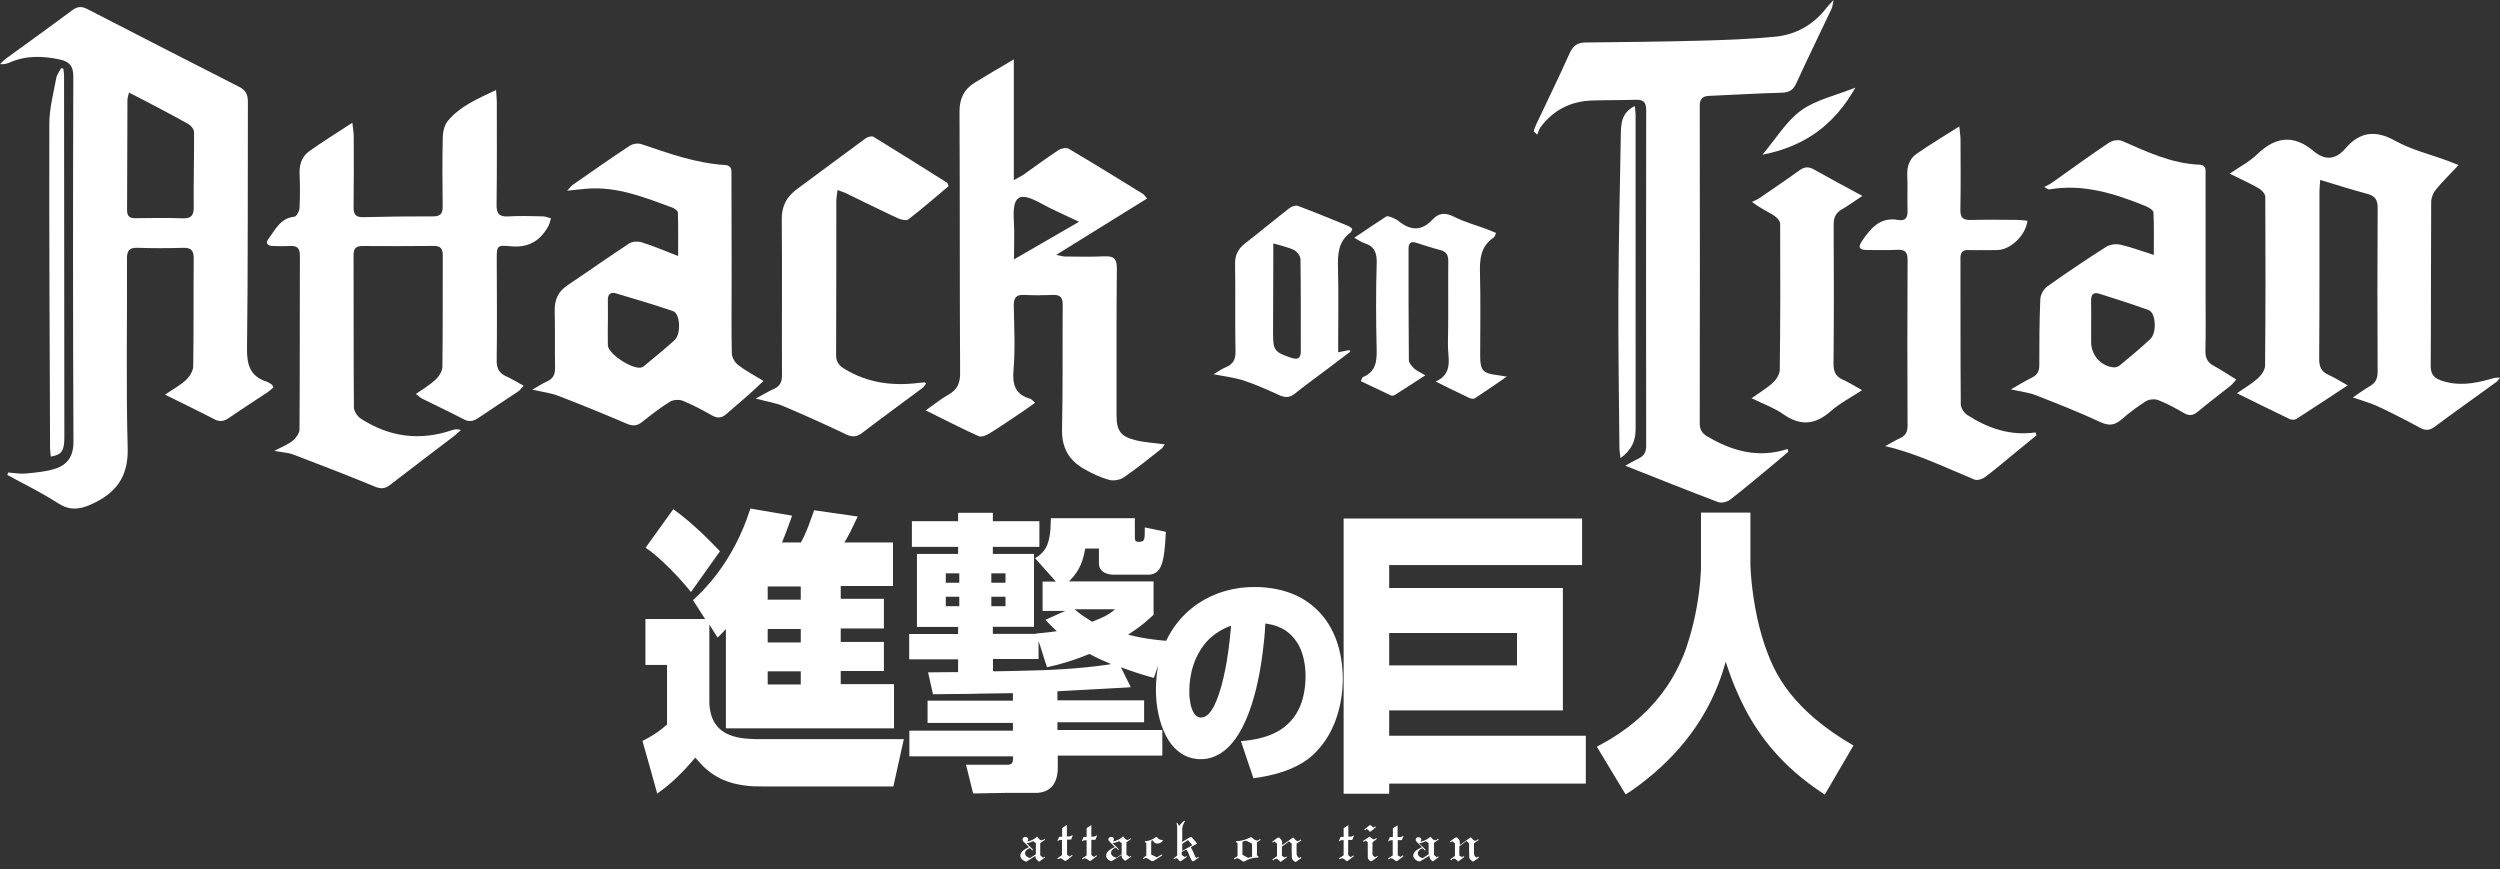 <svg width="302" height="105" viewBox="0 0 302 105" fill="none" xmlns="http://www.w3.org/2000/svg">
<rect x="0" y="0" width="302" height="105" fill="#333333" stroke="none"/>
<path d="M0.985 57.076C1.684 57.124 2.392 57.267 3.082 57.203C4.294 57.086 5.541 56.988 6.686 56.616C8.163 56.136 8.881 55.101 8.873 53.369C8.807 38.661 8.809 23.952 8.857 9.246C8.861 7.972 8.375 7.44 7.261 7.197C5.202 6.749 3.172 6.672 1.19 7.543C0.842 7.693 0.475 7.798 0 7.741C0.241 7.517 0.463 7.266 0.728 7.073C3.392 5.129 6.078 3.216 8.718 1.243C9.36 0.764 9.87 0.742 10.557 1.098C16.664 4.246 22.78 7.381 28.903 10.496C29.68 10.892 29.95 11.434 29.945 12.3C29.91 22.237 29.969 32.175 29.84 42.108C29.814 44.126 30.246 45.464 32.216 46.106C32.438 46.177 32.636 46.33 32.834 46.459C32.894 46.497 32.915 46.59 33.034 46.79C32.8 46.986 32.564 47.222 32.292 47.403C30.74 48.439 29.163 49.441 27.627 50.502C27.035 50.91 26.537 50.981 25.881 50.64C24.027 49.674 22.143 48.77 19.936 47.675C20.977 46.962 21.814 46.518 22.479 45.891C22.909 45.486 23.331 44.815 23.34 44.257C23.412 39.925 23.357 35.591 23.402 31.259C23.412 30.276 23.114 29.906 22.114 29.937C20.29 29.995 18.46 29.995 16.635 29.935C15.648 29.901 15.335 30.238 15.34 31.237C15.376 38.868 15.213 46.507 15.424 54.133C15.521 57.658 13.957 59.61 10.987 60.941C9.579 61.573 8.387 61.685 6.994 60.781C5.043 59.514 2.932 58.498 0.887 57.374C0.918 57.272 0.952 57.174 0.985 57.076ZM15.581 11.185C15.486 11.608 15.395 11.827 15.395 12.047C15.378 16.493 15.378 20.937 15.352 25.384C15.347 26.111 15.645 26.366 16.347 26.359C18.25 26.335 20.156 26.302 22.057 26.373C23.121 26.412 23.414 26.018 23.402 24.992C23.371 21.98 23.462 18.964 23.441 15.952C23.438 15.627 23.087 15.179 22.775 15.002C21.191 14.098 19.569 13.261 17.957 12.407C17.205 12.006 16.442 11.627 15.581 11.185Z" fill="white"/>
<path d="M50.236 47.592C51.105 46.976 51.932 46.502 52.607 45.869C53.018 45.485 53.433 44.858 53.44 44.333C53.504 39.844 53.464 35.352 53.487 30.86C53.492 30.061 53.239 29.699 52.397 29.708C49.537 29.737 46.68 29.739 43.82 29.718C43.009 29.711 42.708 29.999 42.711 30.837C42.734 36.955 42.699 43.076 42.751 49.195C42.756 49.665 43.173 50.304 43.588 50.571C47.03 52.806 50.725 53.288 54.63 51.957C54.919 51.859 55.224 51.807 55.677 51.938C55.417 52.174 55.172 52.429 54.895 52.642C52.307 54.619 49.7 56.573 47.128 58.572C46.518 59.047 46.024 59.087 45.296 58.786C42.031 57.444 38.737 56.167 35.438 54.91C34.837 54.681 34.159 54.655 33.138 54.464C34.093 53.956 34.801 53.694 35.354 53.243C35.75 52.921 36.177 52.341 36.18 51.876C36.23 44.882 36.201 37.885 36.227 30.891C36.232 29.997 35.917 29.668 35.051 29.715C34.338 29.756 33.623 29.737 32.907 29.713C32.325 29.694 32.039 29.362 32.418 28.866C33.262 27.759 33.854 26.349 35.559 26.18C35.807 26.156 36.16 25.519 36.18 25.15C36.251 23.761 36.251 22.366 36.191 20.977C36.144 19.849 36.49 18.883 37.372 18.253C38.968 17.113 40.642 16.087 42.565 14.828C42.651 15.653 42.73 16.056 42.73 16.462C42.737 19.324 42.754 22.184 42.713 25.047C42.701 25.918 42.992 26.256 43.882 26.233C46.699 26.163 49.518 26.128 52.335 26.137C53.249 26.14 53.487 25.758 53.475 24.916C53.442 22.134 53.421 19.351 53.487 16.569C53.504 15.899 53.693 15.088 54.105 14.594C55.589 12.819 57.683 11.934 59.921 10.875C59.961 11.486 60.014 11.894 60.014 12.304C60.016 16.438 60.04 20.572 59.985 24.703C59.971 25.787 60.281 26.209 61.4 26.142C62.785 26.058 64.178 26.106 65.569 26.135C65.901 26.142 66.23 26.292 66.561 26.378C66.454 26.693 66.392 27.034 66.235 27.32C65.242 29.138 63.785 29.966 61.641 29.746C60.019 29.579 60.004 29.715 60.007 31.368C60.014 35.421 60.059 39.477 59.999 43.527C59.985 44.519 60.302 45.082 61.173 45.471C61.85 45.772 62.48 46.177 63.251 46.602C62.976 46.898 62.833 47.127 62.628 47.265C61.011 48.35 59.372 49.398 57.767 50.497C57.185 50.895 56.686 50.998 56.021 50.65C54.368 49.784 52.674 48.994 51.004 48.162C50.78 48.05 50.589 47.856 50.236 47.592Z" fill="white"/>
<path d="M122.469 7.176C122.469 12.238 122.469 16.853 122.469 21.76C123.042 21.438 123.376 21.283 123.674 21.076C125.071 20.095 126.438 19.067 127.865 18.132C128.187 17.919 128.819 17.8 129.11 17.974C132.118 19.749 135.087 21.588 138.062 23.418C138.186 23.494 138.267 23.637 138.57 23.976C134.937 26.23 131.393 28.427 127.586 30.791C128.113 30.892 128.38 30.985 128.649 30.987C130.238 30.996 131.829 31.042 133.413 30.963C134.532 30.908 134.928 31.247 134.916 32.43C134.854 38.351 134.88 44.271 134.878 50.192C134.878 51.993 135.355 52.718 137.122 53.164C138.255 53.45 139.448 53.505 140.698 53.677C140.576 53.849 140.488 54.063 140.328 54.188C138.828 55.361 137.351 56.575 135.782 57.651C135.309 57.976 134.508 58.119 133.964 57.966C132.91 57.67 131.886 57.179 130.927 56.633C129.091 55.583 128.239 54.03 128.292 51.814C128.411 46.812 128.335 41.802 128.375 36.798C128.382 35.901 128.044 35.596 127.185 35.629C126.035 35.672 124.881 35.691 123.731 35.624C122.703 35.565 122.445 36.02 122.464 36.967C122.514 39.548 122.65 42.146 122.431 44.71C122.278 46.511 122.662 47.656 124.451 48.172C124.618 48.219 124.745 48.408 125.033 48.649C124.523 49.016 124.103 49.333 123.664 49.629C122.281 50.559 120.904 51.504 119.49 52.384C119.127 52.608 118.533 52.83 118.211 52.685C116.158 51.757 114.151 50.724 111.821 49.574C112.871 48.842 113.679 48.181 114.576 47.675C115.633 47.081 115.988 46.306 115.981 45.075C115.924 34.546 115.96 24.017 115.909 13.49C115.902 11.925 116.446 10.79 117.729 9.995C119.187 9.089 120.678 8.237 122.469 7.176ZM130.348 26.789C128.59 25.947 127.132 25.331 125.754 24.57C123.147 23.132 122.278 23.561 122.474 26.688C122.565 28.129 122.488 29.579 122.488 31.335C125.2 29.766 127.609 28.372 130.348 26.789Z" fill="white"/>
<path d="M216.028 54.574C215.463 55.053 214.905 55.537 214.335 56.007C212.558 57.474 210.802 58.968 208.98 60.375C208.624 60.649 207.933 60.8 207.532 60.647C203.799 59.235 200.095 57.746 196.335 56.26C196.741 56.038 197.287 55.702 197.867 55.432C198.551 55.113 198.861 54.667 198.859 53.863C198.838 40.349 198.838 26.834 198.861 13.32C198.864 12.397 198.561 12.02 197.631 12.051C195.885 12.108 194.138 12.085 192.392 12.137C189.773 12.216 187.634 13.268 186.074 15.403C185.892 15.648 185.826 15.978 185.706 16.269C185.558 16.142 185.411 16.013 185.263 15.887C185.36 15.608 185.437 15.317 185.563 15.052C186.918 12.175 188.318 9.32 189.618 6.422C190.019 5.529 190.549 5.143 191.503 5.133C196.109 5.083 200.715 5.04 205.321 4.916C208.374 4.835 211.434 4.73 214.471 4.43C216.966 4.182 219.07 2.989 220.635 0.959C220.816 0.716 221.038 0.501 221.491 0C221.372 0.568 221.367 0.816 221.271 1.021C219.845 4.039 218.376 7.035 216.987 10.071C216.594 10.935 216.064 11.181 215.153 11.202C212.257 11.274 209.364 11.464 206.471 11.581C205.617 11.615 205.328 11.97 205.33 12.836C205.352 25.593 205.349 38.35 205.328 51.108C205.326 51.883 205.59 52.336 206.253 52.727C209.273 54.509 212.431 55.385 215.945 54.235C215.971 54.347 216 54.462 216.028 54.574Z" fill="white"/>
<path d="M296.998 19.94C295.953 21.052 295.047 21.934 294.25 22.907C293.93 23.296 293.69 23.881 293.687 24.377C293.647 30.973 293.675 37.568 293.63 44.164C293.623 45.125 293.947 45.619 294.815 45.934C296.829 46.669 298.801 46.366 300.776 45.805C301.146 45.7 301.509 45.574 302 45.629C301.847 45.807 301.723 46.027 301.54 46.16C299.066 47.957 296.566 49.719 294.114 51.547C293.468 52.029 292.979 52.026 292.292 51.652C290.622 50.738 288.919 49.877 287.194 49.068C286.343 48.668 285.415 48.431 284.22 48.014C284.981 47.504 285.603 47.029 286.281 46.647C286.992 46.246 287.221 45.707 287.218 44.896C287.187 38.3 287.18 31.705 287.221 25.109C287.225 24.141 286.915 23.671 285.985 23.423C284.122 22.924 282.283 22.335 280.279 21.736C280.239 22.335 280.193 22.716 280.191 23.101C280.184 29.856 280.208 36.609 280.158 43.365C280.151 44.355 280.456 44.918 281.329 45.306C282.03 45.619 282.681 46.041 283.602 46.552C281.367 48.021 279.397 49.328 277.405 50.602C277.209 50.726 276.83 50.736 276.615 50.633C274.583 49.665 272.568 48.66 270.22 47.506C271.227 46.805 272.071 46.323 272.773 45.683C273.185 45.306 273.615 44.681 273.62 44.166C273.684 37.373 273.684 30.579 273.648 23.785C273.646 23.437 273.233 22.967 272.887 22.767C271.835 22.161 270.724 21.662 269.347 20.978C270.628 20.093 271.776 19.508 272.658 18.649C274.862 16.505 277.062 16.223 279.471 18.244C280.84 19.391 282.114 19.341 283.328 17.931C285.048 15.935 286.922 15.658 289.332 17.003C291.283 18.094 293.542 18.633 295.665 19.418C296.02 19.549 296.375 19.694 296.998 19.94Z" fill="white"/>
<path d="M68.513 23.036C68.894 22.631 69.021 22.442 69.195 22.323C71.478 20.737 73.751 19.139 76.07 17.607C76.432 17.369 77.062 17.271 77.467 17.407C80.778 18.526 84.06 19.723 87.595 19.933C88.418 19.983 88.361 20.57 88.361 21.137C88.366 25.269 88.38 29.401 88.382 33.535C88.385 36.593 88.337 39.653 88.404 42.709C88.413 43.193 88.795 43.809 89.194 44.116C90.062 44.787 91.052 45.295 92.235 46.02C91.517 46.685 90.94 47.244 90.338 47.773C89.475 48.534 88.585 49.269 87.724 50.03C87.173 50.516 86.651 50.545 85.997 50.178C84.857 49.534 83.698 48.906 82.488 48.417C82.04 48.236 81.32 48.284 80.912 48.536C79.736 49.267 78.634 50.128 77.544 50.989C76.935 51.471 76.413 51.485 75.697 51.177C72.961 50.006 70.206 48.878 67.43 47.811C66.531 47.465 65.543 47.356 64.303 47.069C65.006 46.671 65.5 46.332 66.039 46.099C66.805 45.767 67.07 45.237 67.053 44.414C67.008 42.151 67.067 39.885 67.008 37.621C66.972 36.273 67.385 35.245 68.529 34.479C71.037 32.8 73.496 31.049 76.022 29.401C76.403 29.15 77.09 29.136 77.548 29.281C78.937 29.723 80.282 30.295 81.918 30.922C81.918 29.031 81.942 27.354 81.887 25.679C81.88 25.47 81.499 25.183 81.234 25.085C77.882 23.855 74.552 22.492 70.862 22.798C70.18 22.855 69.503 22.936 68.513 23.036ZM73.434 38.978C73.431 38.978 73.429 38.978 73.427 38.978C73.427 39.892 73.405 40.805 73.431 41.719C73.462 42.792 76.599 44.787 77.567 44.364C77.675 44.317 77.773 44.24 77.863 44.164C79.077 43.143 80.325 42.153 81.494 41.082C82.293 40.35 82.174 37.886 81.315 37.59C79.032 36.803 76.711 36.123 74.393 35.436C73.765 35.25 73.415 35.541 73.427 36.237C73.448 37.151 73.434 38.065 73.434 38.978Z" fill="white"/>
<path d="M260.178 30.798C260.178 28.95 260.224 27.301 260.136 25.658C260.121 25.383 259.563 25.049 259.193 24.899C255.448 23.382 251.644 22.161 247.51 22.888C247.453 22.898 247.379 22.824 246.938 22.588C247.317 22.383 247.598 22.268 247.844 22.094C250.148 20.47 252.424 18.807 254.761 17.235C255.165 16.963 255.914 16.834 256.336 17.02C259.353 18.351 262.332 19.756 265.715 19.897C266.554 19.933 266.43 20.591 266.433 21.135C266.435 25.982 266.435 30.829 266.435 35.676C266.435 37.902 266.469 40.128 266.414 42.351C266.392 43.21 266.65 43.775 267.413 44.188C268.308 44.672 269.157 45.242 270.147 45.85C269.827 46.191 269.648 46.437 269.417 46.621C268.114 47.661 266.776 48.66 265.498 49.729C264.923 50.209 264.451 50.268 263.797 49.884C262.805 49.302 261.781 48.753 260.715 48.334C260.293 48.169 259.618 48.229 259.234 48.467C258.194 49.116 257.204 49.865 256.276 50.669C255.456 51.382 254.761 51.47 253.726 50.991C251.174 49.805 248.552 48.768 245.926 47.744C245.068 47.41 244.118 47.31 242.914 47.036C243.903 46.478 244.655 46.003 245.449 45.619C246.112 45.299 246.348 44.846 246.348 44.119C246.346 41.456 246.356 38.794 246.47 36.137C246.492 35.61 246.868 34.923 247.3 34.615C249.626 32.955 251.999 31.361 254.408 29.825C254.864 29.534 255.596 29.431 256.131 29.553C257.423 29.847 258.676 30.321 260.178 30.798ZM252.61 39.302C252.61 39.975 252.61 40.65 252.61 41.323C252.61 42.895 253.8 44.25 255.336 44.376C255.58 44.398 255.894 44.285 256.085 44.126C257.33 43.086 258.592 42.058 259.768 40.941C260.572 40.18 260.419 37.778 259.57 37.466C257.602 36.745 255.599 36.12 253.602 35.481C252.865 35.245 252.591 35.607 252.605 36.33C252.627 37.32 252.61 38.312 252.61 39.302Z" fill="white"/>
<path d="M246.009 52.582C245.07 53.353 244.132 54.123 243.192 54.891C242.055 55.822 240.938 56.783 239.758 57.656C239.436 57.895 238.837 58.064 238.503 57.928C234.992 56.489 231.583 54.782 227.726 53.892C228.325 53.57 228.909 53.214 229.527 52.931C230.188 52.627 230.436 52.184 230.433 51.44C230.407 44.763 230.4 38.084 230.436 31.407C230.441 30.46 230.14 30.128 229.207 30.176C227.979 30.238 226.746 30.202 225.515 30.2C224.692 30.197 224.368 29.925 224.919 29.126C225.987 27.571 227.115 26.164 229.334 26.574C230.15 26.724 230.46 26.295 230.433 25.472C230.386 24.043 230.462 22.609 230.398 21.18C230.348 20.09 230.674 19.165 231.535 18.569C233.117 17.469 234.777 16.481 236.685 15.267C236.759 16.069 236.831 16.474 236.831 16.88C236.84 19.701 236.869 22.523 236.814 25.345C236.795 26.307 237.146 26.595 238.059 26.572C239.925 26.524 241.792 26.55 243.658 26.562C244.075 26.564 244.495 26.629 244.915 26.665C244.698 28.466 242.83 30.205 241.244 30.207C240.092 30.209 238.939 30.24 237.79 30.205C237.057 30.183 236.824 30.491 236.824 31.197C236.838 37.079 236.812 42.962 236.862 48.844C236.867 49.286 237.26 49.88 237.649 50.132C240.137 51.742 242.837 52.67 245.895 52.234C245.933 52.348 245.971 52.465 246.009 52.582Z" fill="white"/>
<path d="M114.589 22.487C113.014 23.809 111.411 25.204 109.732 26.502C109.482 26.695 108.828 26.535 108.444 26.357C106.355 25.388 104.294 24.358 102.221 23.358C101.944 23.224 101.646 23.134 101.176 22.953C101.114 23.475 101.028 23.881 101.026 24.284C101.016 30.483 101.033 36.681 101.002 42.88C100.997 43.722 101.353 44.157 102.028 44.569C104.806 46.263 107.812 46.649 110.975 46.256C111.209 46.227 111.442 46.206 111.679 46.189C111.712 46.187 111.748 46.227 111.888 46.311C111.724 46.513 111.6 46.74 111.409 46.883C108.99 48.689 106.548 50.464 104.148 52.293C103.49 52.797 102.955 52.825 102.206 52.47C99.697 51.279 97.166 50.132 94.607 49.054C93.674 48.66 92.641 48.508 91.282 48.147C92.164 47.675 92.801 47.289 93.476 46.988C94.232 46.652 94.469 46.141 94.464 45.306C94.433 39.028 94.497 32.749 94.438 26.473C94.423 24.858 95.043 23.752 96.279 22.843C99.055 20.801 101.811 18.726 104.594 16.693C104.83 16.521 105.317 16.402 105.522 16.529C108.501 18.349 111.452 20.214 114.407 22.072C114.465 22.11 114.474 22.215 114.589 22.487Z" fill="white"/>
<path d="M224.935 47.134C223.516 48.069 222.228 48.72 221.183 49.648C219.289 51.33 217.488 51.499 215.392 50.018C214.321 49.261 213.033 48.816 211.592 48.107C212.634 47.363 213.488 46.864 214.192 46.206C214.597 45.827 214.988 45.192 214.996 44.667C215.067 38.789 215.074 32.912 215.043 27.034C215.041 26.688 214.621 26.233 214.278 26.02C213.517 25.546 212.682 25.193 211.635 24.382C211.914 24.248 212.217 24.148 212.47 23.976C214.111 22.857 215.754 21.746 217.364 20.584C217.956 20.155 218.452 20.095 219.098 20.46C220.949 21.507 222.829 22.502 224.973 23.666C224.003 24.31 223.28 24.842 222.507 25.283C221.765 25.708 221.5 26.264 221.505 27.127C221.536 32.728 221.543 38.329 221.491 43.93C221.481 44.906 221.758 45.493 222.643 45.881C223.325 46.175 223.955 46.59 224.935 47.134Z" fill="white"/>
<path d="M163.356 27.628C163.275 27.814 163.256 28.01 163.148 28.086C161.622 29.188 161.588 30.762 161.631 32.442C161.705 35.38 161.653 38.322 161.653 41.263C161.653 41.649 161.653 42.036 161.653 42.556C162.206 42.444 162.602 42.365 162.996 42.284C163.039 42.346 163.082 42.408 163.124 42.47C162.309 43.088 161.493 43.708 160.675 44.326C159.248 45.402 157.8 46.451 156.403 47.563C155.78 48.057 155.241 48.052 154.547 47.737C153.137 47.098 151.718 46.458 150.253 45.974C149.154 45.609 147.973 45.485 146.594 45.206C147.148 44.884 147.567 44.574 148.037 44.381C148.91 44.02 149.271 43.484 149.249 42.472C149.178 38.937 149.256 35.4 149.197 31.864C149.178 30.736 149.621 30.006 150.468 29.35C152.252 27.974 153.979 26.526 155.761 25.145C156.023 24.942 156.508 24.768 156.78 24.87C158.821 25.634 160.837 26.469 162.857 27.292C163.029 27.358 163.172 27.502 163.356 27.628ZM153.815 29.403C153.815 30.068 153.815 30.455 153.815 30.839C153.805 33.978 153.793 37.117 153.786 40.259C153.781 42.313 153.977 42.549 155.938 43.209C156.744 43.481 157.142 43.341 157.137 42.408C157.123 38.711 157.156 35.016 157.099 31.32C157.094 30.934 156.689 30.395 156.326 30.211C155.639 29.858 154.847 29.718 153.815 29.403Z" fill="white"/>
<path d="M180.73 28.146C180.594 28.418 180.563 28.608 180.454 28.68C178.844 29.749 178.734 31.325 178.782 33.072C178.87 36.368 178.808 39.67 178.805 42.969C178.803 44.731 179.137 45.111 180.871 45.311C181.129 45.34 181.384 45.392 182.021 45.495C180.556 46.497 179.373 47.327 178.164 48.114C178.009 48.214 177.687 48.166 177.493 48.076C176.21 47.47 174.941 46.835 173.438 46.096C175.635 45.075 174.874 43.202 174.91 41.607C174.984 38.269 174.917 34.93 174.953 31.59C174.96 30.836 174.741 30.4 173.985 30.204C173.023 29.956 172.076 29.653 171.134 29.341C170.462 29.119 170.149 29.326 170.151 30.035C170.156 34.527 170.144 39.018 170.19 43.51C170.192 43.856 170.557 44.252 170.848 44.526C171.149 44.81 171.566 44.97 172.186 45.335C170.815 46.222 169.639 46.99 168.453 47.737C168.339 47.809 168.119 47.816 167.995 47.759C166.791 47.2 165.596 46.621 164.381 46.041C164.525 45.755 164.551 45.59 164.629 45.559C166.335 44.863 166.33 43.458 166.294 41.917C166.218 38.539 166.201 35.159 166.306 31.781C166.345 30.512 166.013 29.741 164.799 29.365C164.472 29.262 164.183 29.043 163.594 28.725C164.992 27.785 166.211 26.948 167.456 26.156C167.602 26.063 167.914 26.18 168.124 26.264C168.417 26.38 168.72 26.516 168.961 26.712C170.404 27.883 171.75 27.936 173.076 26.5C173.801 25.715 174.602 25.653 175.628 26.173C176.892 26.817 178.293 27.194 179.633 27.692C179.981 27.824 180.325 27.979 180.73 28.146Z" fill="white"/>
<path d="M7.655 8.304C7.683 8.597 7.738 8.893 7.738 9.187C7.752 23.726 7.764 38.267 7.774 52.806C7.774 54.467 7.464 54.929 6.142 55.158C6.109 54.813 6.047 54.476 6.047 54.138C6.001 41.068 5.928 28 5.959 14.931C5.963 13.091 6.467 11.25 6.798 9.42C6.875 9.003 7.185 8.626 7.387 8.232C7.476 8.259 7.564 8.283 7.655 8.304Z" fill="white"/>
<path d="M197.492 12.8C197.533 13.318 197.578 13.623 197.578 13.928C197.581 26.562 197.578 39.197 197.583 51.831C197.583 53.219 197.123 54.347 195.756 55.342C195.694 54.779 195.629 54.457 195.627 54.132C195.575 48.014 195.474 41.895 195.501 35.779C195.532 29.267 195.677 22.755 195.796 16.24C195.818 14.945 195.861 13.611 197.492 12.8Z" fill="white"/>
<path d="M224.134 10.582C221.56 15.131 217.982 17.695 212.901 18.69C214.542 16.748 215.773 14.647 217.576 13.339C219.368 12.042 221.734 11.546 224.134 10.582Z" fill="white"/>
<path d="M123.868 104.054C123.806 104.033 123.684 103.972 123.623 103.932C123.521 103.87 123.419 103.769 123.358 103.687C123.277 103.545 123.236 103.382 123.277 103.198C123.317 103.076 123.379 102.974 123.48 102.852C123.582 102.75 123.725 102.648 123.847 102.567C123.969 102.506 124.214 102.363 124.295 102.343C124.295 102.343 124.255 102.281 123.99 102.017C123.827 101.854 123.664 101.691 123.664 101.691C123.643 101.691 123.623 101.67 123.603 101.629C123.542 101.528 123.521 101.487 123.521 101.405C123.521 101.344 123.521 101.324 123.562 101.263C123.603 101.161 123.725 101.1 123.868 101.1C123.929 101.1 123.969 101.1 124.03 101.141C124.112 101.181 124.173 101.242 124.193 101.304C124.214 101.344 124.214 101.426 124.193 101.466C124.173 101.528 124.153 101.568 124.112 101.609C124.092 101.629 124.071 101.65 124.071 101.65C124.071 101.65 124.193 101.65 124.234 101.629C124.336 101.609 124.519 101.548 124.642 101.487C124.703 101.466 124.845 101.385 124.886 101.365C125.008 101.283 125.151 101.181 125.212 101.12L125.232 101.1H125.294C125.355 101.1 125.355 101.1 125.355 101.1C125.355 101.141 125.436 101.242 125.497 101.324C125.62 101.446 125.721 101.507 125.823 101.507C125.864 101.507 125.864 101.507 125.925 101.487C125.946 101.466 125.986 101.446 126.007 101.446C126.027 101.426 126.047 101.426 126.047 101.426C126.047 101.426 126.068 101.405 126.088 101.405C126.108 101.385 126.149 101.365 126.149 101.365L126.17 101.344L126.21 101.385C126.231 101.405 126.231 101.426 126.231 101.446C126.231 101.446 126.108 101.548 125.946 101.65L125.66 101.854V102.587V103.32L125.823 103.463C125.905 103.545 125.986 103.606 125.986 103.606C125.986 103.606 126.027 103.585 126.088 103.545L126.17 103.483L126.19 103.504C126.21 103.524 126.21 103.545 126.231 103.545L126.251 103.565L126.149 103.646C126.088 103.687 125.946 103.809 125.803 103.891L125.558 104.074H125.518H125.477L125.375 103.972C125.314 103.932 125.273 103.87 125.273 103.87C125.273 103.87 125.212 103.809 125.171 103.769C125.131 103.707 125.11 103.646 125.09 103.545C125.09 103.524 125.09 103.463 125.09 103.443C125.09 103.422 125.09 103.402 125.09 103.402C125.09 103.402 124.825 103.545 124.519 103.748L123.969 104.095H123.908C123.908 104.054 123.868 104.054 123.868 104.054ZM124.784 103.422L125.131 103.198V102.526V101.854L124.968 101.731L124.805 101.609L124.723 101.65C124.519 101.752 124.275 101.833 124.051 101.854C124.03 101.854 124.01 101.854 124.01 101.854C124.01 101.854 124.193 102.017 124.397 102.241C124.601 102.444 124.784 102.628 124.784 102.628L124.703 102.73C124.703 102.73 124.642 102.668 124.56 102.587L124.418 102.444L124.295 102.506C124.132 102.587 124.051 102.648 123.969 102.73C123.888 102.811 123.868 102.852 123.847 102.954C123.827 103.015 123.827 103.137 123.847 103.198C123.868 103.28 123.908 103.361 123.969 103.402C124.03 103.463 124.153 103.545 124.234 103.585C124.295 103.626 124.418 103.646 124.418 103.646C124.418 103.646 124.581 103.545 124.784 103.422ZM128.655 104.013C128.635 103.993 128.594 103.972 128.574 103.952C128.553 103.932 128.512 103.911 128.472 103.87C128.37 103.789 128.248 103.728 128.166 103.687C128.125 103.667 128.064 103.667 128.024 103.687C127.983 103.707 127.881 103.748 127.84 103.769C127.82 103.789 127.799 103.789 127.799 103.789C127.799 103.789 127.779 103.769 127.759 103.728L127.718 103.667L127.799 103.626C127.84 103.606 127.962 103.524 128.085 103.443C128.186 103.361 128.288 103.3 128.288 103.3C128.288 103.3 128.288 103.239 128.288 102.383V101.466H128.146C128.003 101.466 128.003 101.466 127.962 101.487C127.901 101.507 127.861 101.528 127.84 101.568C127.82 101.589 127.82 101.609 127.82 101.609C127.82 101.609 127.82 101.609 127.779 101.589C127.738 101.568 127.738 101.568 127.738 101.568C127.738 101.568 127.779 101.446 127.84 101.324L127.942 101.079H128.125H128.309V100.55V100.02L128.594 99.837L128.879 99.653V100.346V101.039H129.042C129.124 101.039 129.205 101.039 129.226 101.039C129.246 101.039 129.307 101.018 129.348 100.998C129.388 100.978 129.45 100.937 129.47 100.916L129.511 100.896L129.551 100.916L129.592 100.937L129.572 100.957C129.572 100.978 129.511 101.079 129.47 101.202L129.388 101.426H129.144H128.9V102.343V103.259L129.063 103.361C129.144 103.422 129.226 103.463 129.226 103.463L129.49 103.28C129.49 103.28 129.511 103.3 129.531 103.32L129.572 103.361L129.45 103.463C129.388 103.524 129.205 103.646 129.063 103.769L128.798 103.972H128.757H128.716L128.655 104.013ZM131.629 104.013C131.609 103.993 131.568 103.972 131.548 103.952C131.528 103.932 131.487 103.911 131.446 103.87C131.304 103.769 131.181 103.687 131.1 103.687C131.059 103.687 131.059 103.687 131.018 103.687C130.957 103.687 130.876 103.728 130.815 103.789C130.794 103.809 130.774 103.809 130.774 103.809L130.692 103.707C130.692 103.707 130.815 103.626 130.978 103.524L131.263 103.341V102.424V101.507H131.12C130.978 101.507 130.957 101.507 130.896 101.528C130.855 101.548 130.815 101.589 130.794 101.609L130.774 101.629L130.733 101.609C130.713 101.589 130.692 101.589 130.692 101.589C130.692 101.589 130.733 101.466 130.794 101.344L130.896 101.1H131.079H131.263V100.57V100.04L131.548 99.857L131.833 99.674V100.366V101.059H131.996C132.078 101.059 132.159 101.059 132.159 101.059C132.18 101.059 132.261 101.039 132.302 101.018C132.343 100.998 132.383 100.957 132.424 100.937L132.444 100.916L132.485 100.937C132.505 100.957 132.526 100.957 132.526 100.957C132.526 100.957 132.485 101.079 132.424 101.202L132.322 101.446H132.078H131.833V102.363V103.28L131.996 103.402C132.078 103.463 132.159 103.524 132.159 103.524C132.159 103.524 132.22 103.483 132.302 103.422L132.444 103.32L132.485 103.361C132.505 103.382 132.526 103.402 132.526 103.402C132.526 103.402 132.383 103.524 132.2 103.646C132.037 103.769 131.854 103.911 131.813 103.932L131.731 103.993H131.691H131.65L131.629 104.013ZM142.549 104.033C142.508 104.013 142.407 103.932 142.386 103.891C142.366 103.87 142.325 103.83 142.264 103.769C142.142 103.646 142.121 103.646 142.06 103.667C142.02 103.687 141.979 103.707 141.877 103.789C141.877 103.789 141.857 103.789 141.816 103.748L141.755 103.687L141.979 103.524L142.203 103.361V101.691C142.203 100.631 142.203 99.979 142.203 99.939C142.203 99.816 142.162 99.633 142.142 99.49C142.142 99.45 142.121 99.409 142.121 99.409L142.203 99.388C142.203 99.388 142.244 99.429 142.244 99.45C142.244 99.45 142.244 99.45 142.264 99.47C142.284 99.49 142.366 99.633 142.386 99.674C142.386 99.694 142.407 99.735 142.407 99.755C142.407 99.776 142.427 99.796 142.427 99.796C142.427 99.796 142.447 99.776 142.468 99.735C142.488 99.694 142.529 99.653 142.549 99.633C142.59 99.572 142.855 99.307 143.018 99.164C143.059 99.124 143.059 99.124 143.079 99.144C143.099 99.164 143.14 99.185 143.14 99.205C143.14 99.205 143.12 99.246 143.099 99.266C143.038 99.388 142.936 99.572 142.896 99.715C142.855 99.837 142.834 99.939 142.814 100.081C142.814 100.122 142.814 100.387 142.814 100.937V101.711L143.303 101.405L143.792 101.1H143.853H143.914L144.26 101.487C144.566 101.833 144.607 101.874 144.607 101.894V101.915L144.24 102.118C144.036 102.241 143.873 102.343 143.853 102.343C143.853 102.343 143.873 102.383 143.914 102.485C143.996 102.607 144.118 102.831 144.199 103.056C144.22 103.117 144.281 103.219 144.301 103.28C144.322 103.341 144.362 103.402 144.362 103.422C144.383 103.463 144.444 103.565 144.464 103.606C144.485 103.626 144.505 103.646 144.546 103.626C144.586 103.626 144.607 103.606 144.688 103.545C144.709 103.524 144.749 103.504 144.749 103.504C144.749 103.504 144.77 103.524 144.79 103.545L144.831 103.585L144.505 103.809L144.179 104.033H144.118C144.057 104.033 144.057 104.033 144.036 104.013C143.975 103.972 143.935 103.911 143.853 103.748C143.792 103.626 143.731 103.504 143.69 103.382C143.609 103.157 143.507 102.913 143.446 102.831C143.405 102.73 143.323 102.628 143.303 102.628C143.303 102.628 143.181 102.689 143.018 102.77L142.753 102.913V103.096V103.28L142.814 103.32C142.977 103.443 143.079 103.524 143.099 103.524C143.099 103.524 143.14 103.504 143.201 103.483L143.303 103.422L143.344 103.463C143.384 103.504 143.384 103.504 143.384 103.504C143.384 103.504 143.283 103.585 143.16 103.667C143.038 103.748 142.875 103.87 142.794 103.932L142.651 104.033H142.59C142.57 104.054 142.57 104.054 142.549 104.033ZM143.466 102.424C143.792 102.241 144.036 102.098 144.036 102.098C144.036 102.098 143.914 101.955 143.772 101.792L143.507 101.487L143.16 101.711L142.814 101.935V102.363V102.791L142.855 102.77C142.875 102.75 143.14 102.607 143.466 102.424ZM162.677 104.013C162.657 103.993 162.616 103.972 162.596 103.952C162.575 103.932 162.514 103.911 162.494 103.87C162.392 103.789 162.25 103.707 162.188 103.687C162.127 103.667 162.046 103.667 162.005 103.707C161.985 103.707 161.964 103.728 161.944 103.728C161.924 103.728 161.883 103.748 161.862 103.769C161.842 103.789 161.822 103.789 161.822 103.789L161.74 103.687C161.74 103.687 161.862 103.606 162.025 103.504L162.311 103.32V102.404V101.487H162.168C162.066 101.487 162.025 101.487 162.005 101.507C161.924 101.528 161.883 101.548 161.842 101.609L161.822 101.629L161.781 101.609C161.761 101.589 161.74 101.589 161.74 101.589C161.74 101.589 161.781 101.466 161.842 101.344L161.944 101.1H162.127H162.311V100.57V100.04L162.596 99.857L162.881 99.674V100.366V101.059H163.024C163.105 101.059 163.187 101.059 163.187 101.059C163.207 101.059 163.207 101.059 163.248 101.059C163.329 101.039 163.39 101.018 163.451 100.957L163.492 100.916L163.533 100.937C163.553 100.957 163.574 100.957 163.553 100.978C163.553 100.978 163.513 101.1 163.451 101.222L163.35 101.466H163.105H162.861V102.383V103.3L163.024 103.422C163.105 103.483 163.187 103.545 163.187 103.545C163.187 103.545 163.248 103.504 163.329 103.443L163.472 103.341L163.513 103.382C163.533 103.402 163.553 103.422 163.553 103.422C163.553 103.422 163.37 103.565 163.166 103.728L162.779 104.013H162.738H162.698H162.677ZM168.626 104.013C168.606 103.993 168.565 103.972 168.545 103.952C168.524 103.932 168.484 103.911 168.443 103.87C168.321 103.789 168.198 103.707 168.117 103.687C168.076 103.667 168.015 103.667 167.974 103.687C167.933 103.687 167.832 103.748 167.791 103.789C167.77 103.809 167.75 103.809 167.75 103.809L167.669 103.707C167.669 103.707 167.791 103.626 167.954 103.524L168.239 103.341V102.424V101.507H168.096C167.954 101.507 167.954 101.507 167.913 101.528C167.852 101.548 167.811 101.568 167.791 101.609C167.77 101.629 167.77 101.65 167.77 101.65C167.77 101.65 167.75 101.65 167.73 101.629C167.709 101.609 167.689 101.609 167.689 101.609C167.689 101.609 167.73 101.507 167.791 101.365C167.852 101.242 167.893 101.12 167.893 101.12C167.893 101.12 167.933 101.12 168.076 101.12H168.259V100.59C168.259 100.183 168.259 100.061 168.259 100.061C168.259 100.061 168.402 99.979 168.545 99.877L168.83 99.694V100.407V101.12H168.993C169.074 101.12 169.156 101.12 169.176 101.12C169.217 101.12 169.278 101.1 169.319 101.079C169.36 101.059 169.441 101.018 169.461 100.978L169.482 100.957L169.543 100.998C169.543 100.998 169.502 101.12 169.441 101.242L169.339 101.487H169.095H168.85V102.404V103.32L169.013 103.422C169.095 103.483 169.176 103.524 169.176 103.524C169.176 103.524 169.237 103.483 169.319 103.422L169.461 103.32L169.502 103.361C169.543 103.402 169.543 103.402 169.543 103.422C169.543 103.422 169.36 103.565 169.156 103.728L168.769 104.013H168.728H168.687H168.626ZM134.196 104.033C134.135 104.013 134.033 103.952 133.972 103.911C133.891 103.87 133.85 103.809 133.789 103.748C133.667 103.626 133.626 103.524 133.626 103.361C133.626 103.137 133.707 102.974 133.932 102.77C134.054 102.668 134.156 102.587 134.298 102.506C134.4 102.444 134.583 102.363 134.645 102.343C134.665 102.343 134.685 102.322 134.685 102.322C134.685 102.322 134.054 101.691 134.033 101.67C134.013 101.65 133.952 101.568 133.932 101.528C133.911 101.466 133.891 101.446 133.891 101.385C133.891 101.304 133.932 101.222 133.993 101.181C134.054 101.141 134.115 101.1 134.217 101.1C134.298 101.1 134.359 101.12 134.441 101.161C134.522 101.222 134.563 101.283 134.563 101.385C134.563 101.466 134.522 101.568 134.461 101.609C134.421 101.629 134.441 101.629 134.502 101.629C134.604 101.629 134.706 101.589 134.869 101.528C135.072 101.446 135.256 101.365 135.398 101.263C135.46 101.222 135.541 101.141 135.582 101.1L135.602 101.059H135.663H135.724V101.079C135.745 101.12 135.806 101.222 135.867 101.283C135.969 101.385 136.091 101.466 136.193 101.466C136.234 101.466 136.295 101.466 136.356 101.405C136.397 101.385 136.417 101.365 136.437 101.365C136.458 101.365 136.458 101.344 136.478 101.344C136.499 101.344 136.519 101.324 136.539 101.304L136.58 101.263L136.6 101.304C136.621 101.324 136.621 101.344 136.641 101.344C136.641 101.344 136.519 101.426 136.356 101.548L136.071 101.752V102.485V103.219L136.234 103.361C136.315 103.443 136.397 103.504 136.397 103.504C136.397 103.504 136.437 103.483 136.499 103.443L136.58 103.382L136.6 103.402C136.662 103.463 136.662 103.483 136.662 103.483C136.662 103.483 136.539 103.565 136.397 103.667C136.254 103.769 136.111 103.87 136.05 103.911L135.969 103.972H135.928H135.887L135.785 103.87C135.623 103.728 135.623 103.728 135.602 103.687C135.561 103.646 135.541 103.585 135.521 103.524C135.5 103.463 135.5 103.382 135.5 103.32C135.5 103.3 135.5 103.28 135.5 103.28C135.5 103.28 135.235 103.443 134.93 103.626L134.38 103.972H134.319C134.258 104.054 134.237 104.054 134.196 104.033ZM135.154 103.422L135.5 103.198V102.526V101.854L135.337 101.731L135.174 101.609L135.134 101.629C135.032 101.691 134.889 101.752 134.767 101.772C134.645 101.813 134.583 101.813 134.461 101.833H134.38L134.746 102.18C134.95 102.383 135.113 102.546 135.134 102.567L135.154 102.587L135.113 102.628L135.072 102.668L134.93 102.526C134.848 102.444 134.787 102.383 134.787 102.383C134.787 102.383 134.726 102.404 134.665 102.444C134.502 102.526 134.441 102.567 134.359 102.668C134.258 102.77 134.217 102.872 134.217 103.035C134.217 103.096 134.217 103.117 134.237 103.157C134.258 103.259 134.319 103.32 134.4 103.402C134.502 103.483 134.604 103.545 134.746 103.585C134.808 103.606 134.808 103.606 134.828 103.606C134.787 103.646 134.95 103.545 135.154 103.422ZM139.127 104.033C139.045 103.972 138.76 103.769 138.617 103.707C138.495 103.646 138.434 103.626 138.373 103.646C138.312 103.646 138.271 103.687 138.189 103.748L138.149 103.769L138.108 103.728C138.088 103.707 138.067 103.687 138.067 103.667C138.067 103.667 138.088 103.646 138.271 103.504L138.475 103.361V102.587V101.813L138.393 101.772L138.312 101.731V101.67V101.609H138.373C138.495 101.609 138.638 101.589 138.78 101.548C138.862 101.528 139.045 101.466 139.106 101.426C139.269 101.365 139.453 101.263 139.575 101.161L139.616 101.12H139.677C139.717 101.12 139.738 101.12 139.738 101.12C139.738 101.12 139.86 101.242 139.901 101.283C139.962 101.324 140.043 101.385 140.084 101.405C140.166 101.446 140.267 101.466 140.39 101.466H140.451V101.528V101.589L140.41 101.629C140.329 101.731 140.186 101.813 140.064 101.854C140.003 101.874 139.962 101.894 139.88 101.894C139.819 101.894 139.799 101.894 139.738 101.894C139.656 101.894 139.595 101.874 139.554 101.854C139.453 101.792 139.351 101.691 139.269 101.568L139.249 101.507H139.228C139.228 101.507 139.188 101.528 139.147 101.548L139.065 101.568V102.404V103.239L139.249 103.32C139.473 103.422 139.595 103.483 139.677 103.524C139.717 103.545 139.758 103.565 139.758 103.565C139.758 103.565 140.003 103.422 140.267 103.259L140.329 103.219L140.369 103.259C140.41 103.3 140.41 103.3 140.41 103.32C140.41 103.32 140.267 103.422 140.104 103.524C139.941 103.626 139.697 103.789 139.554 103.87L139.31 104.013H139.228H139.147L139.127 104.033ZM150.107 104.033C150.087 104.013 150.067 103.993 150.026 103.972C150.006 103.952 149.924 103.911 149.863 103.87C149.72 103.789 149.598 103.707 149.537 103.687C149.496 103.667 149.496 103.667 149.456 103.667C149.415 103.667 149.415 103.667 149.374 103.687C149.354 103.687 149.333 103.707 149.313 103.728C149.293 103.748 149.293 103.748 149.272 103.748C149.272 103.748 149.272 103.748 149.252 103.748L149.17 103.809C149.17 103.809 149.048 103.728 149.048 103.707C149.048 103.707 149.15 103.646 149.272 103.565L149.496 103.422V102.628V101.833H149.476C149.455 101.833 149.415 101.792 149.354 101.752C149.293 101.691 149.293 101.691 149.293 101.65C149.293 101.629 149.293 101.629 149.435 101.609C149.843 101.589 150.311 101.487 150.678 101.324C150.78 101.283 150.922 101.202 151.004 101.161L151.045 101.141H151.106H151.167L151.228 101.181C151.248 101.202 151.289 101.242 151.309 101.263C151.472 101.385 151.554 101.446 151.676 101.487C151.798 101.548 151.839 101.548 151.921 101.528C152.002 101.507 152.084 101.466 152.145 101.405C152.165 101.385 152.185 101.365 152.185 101.365L152.206 101.344L152.247 101.385C152.267 101.405 152.287 101.426 152.287 101.446C152.287 101.446 152.185 101.528 152.063 101.609L151.839 101.772V102.546V103.32L151.859 103.341C151.859 103.341 151.9 103.361 151.921 103.382C152.002 103.443 152.043 103.483 152.043 103.524C152.043 103.565 151.982 103.606 151.839 103.606C151.696 103.606 151.513 103.626 151.391 103.646C151.167 103.687 150.882 103.769 150.678 103.87C150.556 103.932 150.413 104.013 150.352 104.054L150.311 104.074H150.23H150.148L150.107 104.033ZM150.922 103.585C151.045 103.545 151.126 103.524 151.208 103.504H151.248V102.709V101.915L150.902 101.731L150.535 101.548L150.311 101.609L150.087 101.67V102.465V103.259L150.433 103.443C150.617 103.545 150.78 103.626 150.78 103.626C150.82 103.626 150.861 103.606 150.922 103.585ZM154.61 104.033C154.569 103.993 154.426 103.87 154.386 103.83C154.365 103.809 154.325 103.789 154.304 103.769C154.263 103.748 154.182 103.728 154.162 103.728C154.121 103.728 154.019 103.769 153.958 103.809C153.937 103.83 153.897 103.85 153.876 103.891C153.856 103.911 153.836 103.932 153.815 103.932L153.693 103.83C153.693 103.83 153.815 103.728 153.978 103.626L154.263 103.422V102.668V101.915L154.1 101.772C154.019 101.691 153.937 101.629 153.937 101.629C153.937 101.629 153.897 101.67 153.856 101.711C153.815 101.752 153.774 101.792 153.774 101.792L153.673 101.691C153.673 101.691 153.836 101.568 154.019 101.426L154.365 101.181H154.447H154.528L154.671 101.324C154.813 101.487 154.834 101.507 154.854 101.589C154.875 101.67 154.895 101.894 154.895 102.037C154.895 102.078 154.895 102.098 154.895 102.098C154.895 102.098 155.18 101.894 155.527 101.65L156.158 101.202H156.219H156.28L156.301 101.242C156.341 101.283 156.443 101.426 156.504 101.466C156.606 101.548 156.688 101.589 156.729 101.609C156.79 101.629 156.871 101.609 156.932 101.548C156.973 101.507 157.075 101.466 157.095 101.426L157.116 101.405L157.156 101.466C157.197 101.507 157.197 101.528 157.197 101.528C157.197 101.528 157.075 101.609 156.932 101.711C156.79 101.813 156.667 101.894 156.647 101.894L156.627 101.915V102.546C156.627 103.239 156.627 103.219 156.667 103.32C156.688 103.402 156.749 103.483 156.81 103.545C156.851 103.585 156.912 103.626 156.953 103.626L156.973 103.646L157.054 103.585C157.095 103.545 157.136 103.524 157.136 103.524L157.217 103.646C157.217 103.646 157.095 103.748 156.932 103.85C156.79 103.952 156.627 104.054 156.606 104.074L156.545 104.115H156.484H156.443L156.423 104.095C156.403 104.095 156.382 104.054 156.341 104.033C156.28 103.993 156.178 103.891 156.138 103.83C156.097 103.769 156.056 103.707 156.056 103.626C156.056 103.585 156.056 103.504 156.036 102.75V101.915L155.873 101.772C155.791 101.691 155.71 101.629 155.71 101.629C155.71 101.629 154.875 102.281 154.854 102.281C154.854 102.281 154.854 102.526 154.854 102.831V103.382L155.017 103.483C155.16 103.565 155.18 103.585 155.201 103.585C155.201 103.585 155.241 103.565 155.302 103.524C155.343 103.504 155.384 103.463 155.384 103.463C155.384 103.463 155.465 103.545 155.465 103.565C155.465 103.565 155.302 103.687 155.099 103.83L154.732 104.095H154.671H154.61V104.033ZM165.529 104.033C165.529 104.033 165.489 103.993 165.468 103.972C165.387 103.911 165.305 103.809 165.265 103.728C165.224 103.646 165.224 103.748 165.224 102.689V101.752L165.102 101.65L164.979 101.548L164.857 101.629C164.796 101.67 164.735 101.691 164.735 101.691C164.653 101.629 164.633 101.609 164.633 101.609C164.633 101.609 164.816 101.487 165.02 101.344L165.407 101.079H165.448H165.489L165.55 101.141C165.672 101.263 165.815 101.344 165.896 101.385C165.937 101.405 165.978 101.405 166.018 101.385C166.059 101.365 166.141 101.324 166.202 101.283L166.243 101.242L166.283 101.283C166.304 101.304 166.324 101.344 166.324 101.344C166.324 101.344 166.202 101.446 166.059 101.548L165.794 101.752V102.485V103.219L165.815 103.259C165.855 103.361 165.978 103.483 166.08 103.545L166.12 103.565L166.141 103.545C166.161 103.545 166.202 103.504 166.263 103.463L166.365 103.402L166.406 103.443C166.426 103.463 166.446 103.483 166.446 103.483C166.446 103.483 166.12 103.728 165.794 103.972L165.733 104.013H165.631L165.529 104.033ZM171.315 104.033C171.275 104.033 171.213 103.993 171.173 103.972C171.071 103.911 170.989 103.85 170.908 103.769C170.826 103.687 170.786 103.606 170.745 103.504C170.725 103.463 170.725 103.443 170.725 103.361C170.725 103.259 170.725 103.219 170.765 103.137C170.806 103.035 170.847 102.954 170.949 102.852C171.071 102.73 171.213 102.628 171.356 102.546C171.438 102.506 171.641 102.404 171.723 102.363C171.764 102.343 171.784 102.343 171.784 102.343C171.784 102.343 171.173 101.711 171.152 101.711C171.132 101.691 171.05 101.589 171.03 101.528C171.01 101.466 171.01 101.365 171.05 101.283C171.091 101.222 171.173 101.161 171.254 101.141C171.356 101.12 171.458 101.141 171.56 101.181C171.641 101.242 171.682 101.304 171.702 101.385C171.702 101.466 171.662 101.589 171.58 101.65C171.56 101.67 171.58 101.67 171.621 101.67C171.702 101.67 171.764 101.65 171.865 101.609C172.049 101.548 172.232 101.466 172.375 101.385C172.497 101.324 172.64 101.222 172.701 101.141L172.741 101.1H172.803C172.864 101.1 172.864 101.1 172.864 101.1C172.864 101.141 172.945 101.242 173.006 101.304C173.128 101.446 173.271 101.507 173.373 101.507C173.414 101.507 173.414 101.507 173.454 101.487C173.475 101.466 173.516 101.446 173.536 101.446C173.556 101.426 173.577 101.426 173.577 101.426C173.577 101.426 173.617 101.405 173.617 101.385C173.658 101.344 173.719 101.324 173.719 101.324C173.719 101.324 173.74 101.344 173.76 101.365L173.801 101.405L173.516 101.609L173.23 101.813V102.546V103.28L173.393 103.422C173.475 103.504 173.556 103.565 173.556 103.565C173.556 103.565 173.597 103.545 173.638 103.504C173.679 103.463 173.719 103.443 173.719 103.443C173.719 103.443 173.74 103.463 173.76 103.483L173.801 103.524L173.74 103.585C173.699 103.606 173.536 103.728 173.393 103.83L173.128 104.033H173.088H173.047L172.945 103.952C172.884 103.911 172.843 103.85 172.843 103.85C172.823 103.85 172.782 103.789 172.762 103.748C172.721 103.687 172.701 103.626 172.68 103.504C172.68 103.463 172.68 103.422 172.68 103.402C172.68 103.382 172.68 103.361 172.68 103.361C172.68 103.361 172.395 103.545 171.743 103.932L171.56 104.054H171.478C171.376 104.054 171.336 104.054 171.315 104.033ZM171.886 103.646C171.886 103.646 172.049 103.545 172.232 103.422L172.578 103.198V102.526V101.854L172.456 101.772C172.395 101.731 172.314 101.67 172.293 101.65L172.232 101.609L172.151 101.65C171.947 101.752 171.723 101.833 171.499 101.854C171.458 101.854 171.438 101.854 171.438 101.874C171.438 101.874 171.621 102.057 171.825 102.261C172.028 102.465 172.212 102.648 172.212 102.648C172.212 102.648 172.191 102.668 172.171 102.709L172.13 102.75L171.988 102.607L171.845 102.465L171.723 102.526C171.58 102.587 171.539 102.628 171.478 102.689C171.336 102.811 171.275 102.933 171.275 103.096C171.275 103.259 171.336 103.361 171.478 103.483C171.58 103.565 171.662 103.606 171.784 103.646C171.845 103.646 171.886 103.646 171.886 103.646ZM176.103 104.013C176.062 103.972 175.96 103.87 175.899 103.83C175.838 103.789 175.777 103.748 175.716 103.728C175.655 103.707 175.614 103.707 175.573 103.728C175.492 103.748 175.431 103.789 175.349 103.87L175.308 103.911L175.288 103.891C175.227 103.85 175.186 103.809 175.186 103.809C175.186 103.809 175.308 103.707 175.471 103.606L175.757 103.402V102.648V101.894L175.594 101.752C175.512 101.67 175.431 101.609 175.431 101.609C175.431 101.609 175.39 101.65 175.329 101.691L175.247 101.772L175.186 101.711C175.145 101.67 175.125 101.65 175.145 101.65C175.145 101.65 175.308 101.528 175.492 101.405L175.838 101.161H175.92H176.001L176.144 101.304C176.225 101.385 176.286 101.466 176.286 101.466C176.327 101.528 176.347 101.691 176.347 101.955C176.347 102.017 176.347 102.078 176.347 102.078C176.347 102.078 176.633 101.874 176.979 101.629L177.61 101.181H177.672H177.733L177.753 101.222C177.794 101.263 177.896 101.385 177.936 101.426C177.998 101.487 178.059 101.528 178.099 101.548C178.14 101.568 178.14 101.568 178.201 101.568C178.242 101.568 178.262 101.568 178.303 101.548C178.364 101.528 178.507 101.426 178.527 101.385L178.548 101.365L178.629 101.466C178.629 101.466 178.507 101.548 178.344 101.67L178.059 101.874V102.444C178.059 103.056 178.059 103.157 178.079 103.239C178.12 103.382 178.181 103.483 178.323 103.565C178.344 103.585 178.364 103.585 178.385 103.585H178.405L178.425 103.565C178.446 103.565 178.466 103.524 178.507 103.504L178.568 103.463L178.609 103.524C178.649 103.585 178.649 103.585 178.649 103.606C178.649 103.606 178.527 103.687 178.385 103.789C178.242 103.891 178.099 103.993 178.059 104.013L177.998 104.054H177.936H177.875L177.814 104.013C177.733 103.952 177.61 103.83 177.57 103.789C177.529 103.728 177.509 103.667 177.488 103.585C177.488 103.545 177.488 103.443 177.468 102.709V101.874L177.305 101.731C177.223 101.65 177.142 101.589 177.142 101.589C177.142 101.589 176.959 101.731 176.714 101.915L176.286 102.241V102.791V103.341L176.449 103.443C176.551 103.504 176.612 103.545 176.612 103.545C176.612 103.545 176.653 103.524 176.714 103.483L176.816 103.422L176.857 103.463C176.897 103.504 176.897 103.504 176.897 103.524C176.897 103.524 176.734 103.646 176.531 103.789L176.164 104.054H176.103H176.042L176.103 104.013ZM165.305 100.285C165.204 100.203 165.122 100.122 165.122 100.122C165.122 100.122 165.081 100.163 165.02 100.203C164.918 100.285 164.918 100.285 164.898 100.285C164.898 100.285 164.878 100.265 164.837 100.244C164.796 100.224 164.796 100.203 164.796 100.203C164.796 100.203 164.959 100.081 165.142 99.939L165.468 99.674H165.509H165.55L165.733 99.816C165.835 99.898 165.917 99.959 165.917 99.959C165.917 99.959 165.937 99.959 166.018 99.898C166.08 99.857 166.12 99.816 166.12 99.816C166.12 99.816 166.202 99.898 166.202 99.918C166.202 99.918 166.059 100.04 165.876 100.203L165.55 100.468H165.509H165.468L165.305 100.285ZM196.374 95.966C196.353 95.945 192.91 90.241 192.91 90.221C192.91 90.221 192.91 90.2 192.951 90.18C193.583 89.834 193.99 89.61 194.438 89.345C197.331 87.613 199.674 85.433 201.406 82.866C202.159 81.746 202.791 80.544 203.321 79.26C203.586 78.629 203.85 77.855 204.074 77.081C204.828 74.595 205.338 71.661 205.46 69.115C205.46 68.972 205.48 68.87 205.48 68.544C205.48 68.442 205.48 67.424 205.48 65.162V61.923H208.455H211.449V64.999C211.449 66.935 211.449 68.137 211.449 68.239C211.49 69.481 211.633 70.948 211.857 72.374C212.325 75.471 213.14 78.262 214.22 80.523C215.279 82.764 216.95 84.863 219.191 86.778C220.515 87.898 221.982 88.937 223.795 89.997C223.856 90.037 223.897 90.058 223.897 90.058C223.877 90.099 220.434 95.986 220.434 95.986C220.434 95.986 220.373 95.945 220.311 95.905C217.785 94.255 215.687 92.421 213.935 90.323C212.712 88.856 211.673 87.287 210.757 85.535C210.655 85.331 210.37 84.741 210.268 84.537C209.779 83.498 209.351 82.5 208.944 81.338C208.821 80.992 208.618 80.381 208.495 80.034C208.475 79.973 208.455 79.933 208.455 79.933V79.953C208.434 80.014 208.312 80.442 208.271 80.605C207.701 82.5 206.947 84.292 205.949 86.044C204.584 88.448 202.811 90.649 200.652 92.645C199.531 93.684 198.309 94.662 196.985 95.579C196.801 95.701 196.394 95.966 196.374 95.966C196.374 95.986 196.374 95.986 196.374 95.966ZM79.415 95.945C79.415 95.925 77.662 89.63 77.622 89.549L77.601 89.508L77.683 89.467C78.6 88.999 79.353 88.53 79.985 88.021C80.087 87.939 80.25 87.796 80.331 87.735C80.352 87.715 80.413 87.674 80.474 87.613L80.576 87.532V83.926V80.32H79.272H77.968V77.549V74.778H81.574C83.55 74.778 85.18 74.778 85.18 74.778C85.18 74.778 84.854 74.269 84.447 73.638C83.835 72.7 83.713 72.497 83.713 72.497C83.713 72.497 83.774 72.456 83.815 72.395C84.304 71.967 84.854 71.417 85.302 70.908C87.136 68.891 88.664 66.466 89.805 63.736C90.09 63.064 90.314 62.433 90.579 61.638L90.64 61.434H90.66C90.66 61.434 91.801 61.638 93.166 61.862C94.531 62.107 95.651 62.29 95.672 62.29C95.672 62.29 95.672 62.351 95.55 62.677C95.142 63.838 94.816 64.674 94.47 65.529C94.47 65.529 94.694 65.529 95.611 65.529H96.752L96.792 65.448C96.853 65.326 97.016 64.999 97.098 64.857C97.485 64.042 97.852 63.064 98.239 61.944C98.32 61.679 98.341 61.638 98.341 61.638C98.341 61.638 100.969 62.005 102.761 62.27C103.21 62.331 103.597 62.392 103.597 62.392H103.617L103.475 62.677C102.823 64.083 102.578 64.551 102.089 65.387C102.048 65.468 102.008 65.529 102.008 65.529C102.008 65.529 103.332 65.529 104.941 65.529H107.875V68.157V70.785H104.717H101.56V71.559V72.334H104.167H106.775V74.126V75.919H104.167H101.56V76.734V77.549H104.167H106.775V79.301V81.053H104.167H101.56V81.848V82.642H104.778H107.997V85.311V87.98H97.831H87.686V81.99C87.686 78.629 87.686 76.001 87.686 76.001C87.686 76.001 87.625 76.062 87.543 76.143C87.258 76.449 87.013 76.714 86.81 76.897C86.749 76.958 86.688 77.019 86.688 77.019C86.688 77.019 86.463 76.673 86.178 76.225L85.689 75.43V79.994C85.689 83.172 85.689 84.618 85.689 84.741C85.689 85.067 85.71 85.311 85.75 85.596C85.913 86.778 86.402 87.654 87.176 88.245C87.93 88.815 88.949 89.141 90.375 89.243C90.579 89.263 90.803 89.263 91.149 89.284C91.271 89.284 93.512 89.284 100.235 89.284H109.179V89.304C109.179 89.304 108.894 90.588 108.547 92.156L107.916 95.008H99.787C91.781 95.008 91.394 95.008 91.047 94.988C89.478 94.906 88.154 94.601 86.993 94.031C86.443 93.745 85.954 93.44 85.486 93.053C85.037 92.686 84.63 92.258 84.1 91.647C84.039 91.586 83.998 91.525 83.998 91.525C83.998 91.525 83.937 91.586 83.876 91.647C82.47 93.317 81.065 94.662 79.7 95.64C79.557 95.742 79.435 95.844 79.415 95.844C79.435 95.966 79.435 95.966 79.415 95.945ZM96.731 81.888V81.094H94.735H92.738V81.888V82.683H94.735H96.731V81.888ZM96.731 76.795V75.98H94.735H92.738V76.795V77.61H94.735H96.731V76.795ZM96.731 71.621V70.847H94.735H92.738V71.641V72.436H94.735H96.731V71.621ZM162.311 79.26V62.636H176.714H191.117V65.448V68.259H179.464H167.811V69.644V71.03H178.303H188.795V78.425V85.82H178.303H167.811V87.348V88.876H179.688H191.566V91.769V94.662H179.688H167.811V95.273V95.884H165.061H162.311V79.26ZM183.254 78.425V76.469H175.532H167.811V78.425V80.381H175.532H183.254V78.425ZM117.552 95.844C117.552 95.844 117.348 95.049 117.124 94.112L116.696 92.38H119.202C120.812 92.38 121.728 92.38 121.79 92.38C122.115 92.36 122.278 92.238 122.34 91.973C122.36 91.871 122.38 91.688 122.38 91.463V91.362H116.106H109.851V89.813V88.265H116.106H122.36V87.796V87.328H117.206H112.051V86.004V84.639H117.206H122.36V84.191V83.742H121.851C121.28 83.742 120.241 83.763 118.897 83.783C118.693 83.783 118.245 83.783 117.919 83.803C117.593 83.803 117.063 83.824 116.757 83.824C115.617 83.844 115.352 83.844 114.741 83.844C113.946 83.844 112.724 83.865 112.703 83.865L112.113 81.216C112.113 81.216 112.316 81.216 112.54 81.216C113.437 81.196 114.292 81.196 114.741 81.196C115.005 81.196 115.331 81.196 115.474 81.196H115.739V80.422V79.647H112.785H109.831V78.12V76.591H112.785H115.739V76.164V75.736H113.253H110.768V71.335V66.915H113.253H115.739V66.487V66.059H112.948H110.157V64.511V62.962H112.948H115.739V62.453V61.944H117.837H119.936V62.453V62.962H122.747H125.558V64.511V66.059H122.747H119.936V66.487V66.915H122.421H124.907V71.315V75.716H122.421H119.936V76.143V76.571H122.543H125.151V76.551C125.151 76.53 125.151 76.53 125.151 76.53C125.151 76.53 125.253 76.53 125.395 76.51C125.986 76.449 126.455 76.408 126.923 76.347C127.147 76.306 127.636 76.245 127.657 76.245C127.657 76.245 127.636 76.225 127.596 76.184C127.229 75.838 126.903 75.512 126.659 75.267C126.516 75.104 126.312 74.901 126.312 74.88V74.86L126.679 74.697C127.107 74.513 127.351 74.391 127.901 74.147C128.125 74.045 128.411 73.923 128.512 73.882L128.716 73.8H127.331H125.946V72.028V70.256H126.76C127.209 70.256 127.555 70.256 127.555 70.256C127.555 70.256 125.11 67.505 125.049 67.444L125.029 67.424L125.11 67.383C125.253 67.302 125.416 67.179 125.538 67.098C125.742 66.935 125.946 66.731 126.088 66.548C126.434 66.1 126.659 65.55 126.781 64.816C126.883 64.287 126.923 63.675 126.944 62.758V62.596H132.017H137.089V63.859C137.089 65.02 137.089 65.122 137.11 65.162C137.13 65.264 137.15 65.326 137.212 65.366C137.273 65.427 137.334 65.448 137.476 65.448C137.599 65.448 137.782 65.448 137.863 65.427C138.047 65.387 138.149 65.305 138.21 65.122C138.271 64.938 138.291 64.633 138.291 64.042C138.291 63.797 138.291 63.716 138.291 63.716C138.291 63.716 138.74 63.818 139.31 63.92C139.86 64.042 140.43 64.164 140.573 64.185C140.716 64.225 140.838 64.246 140.838 64.246C140.838 64.246 140.777 65.387 140.736 65.794C140.634 67.078 140.492 67.831 140.247 68.381C139.962 69.033 139.514 69.359 138.862 69.42C138.78 69.42 134.482 69.42 134.38 69.42C133.626 69.359 133.096 69.094 132.872 68.626C132.852 68.585 132.831 68.544 132.831 68.504C132.811 68.442 132.791 68.341 132.77 68.279C132.75 68.137 132.75 68.198 132.75 67.2V66.263H131.935C131.487 66.263 131.12 66.263 131.1 66.263C131.1 66.263 131.079 66.344 131.059 66.446C130.998 66.772 130.957 66.976 130.896 67.2C130.713 67.933 130.448 68.524 130.081 69.094C129.837 69.461 129.592 69.767 129.246 70.113L129.124 70.235H134.237H139.351V72.252V74.269L139.167 74.432C138.76 74.799 138.536 74.982 138.291 75.206C137.701 75.695 137.089 76.143 136.437 76.551C136.356 76.591 136.295 76.632 136.295 76.653C136.274 76.653 136.295 76.653 136.478 76.714C137.517 76.979 138.332 77.121 139.453 77.264C140.003 77.325 140.879 77.427 140.879 77.406C140.879 77.386 141.123 76.938 141.164 76.836C141.897 75.491 142.855 74.351 144.036 73.413C145.911 71.926 148.294 71.05 150.82 70.928C151.289 70.908 151.839 70.908 152.328 70.928C154.019 71.03 155.506 71.397 156.83 72.049C157.971 72.619 158.929 73.393 159.744 74.351C161.211 76.123 162.046 78.466 162.188 81.196C162.209 81.501 162.209 81.766 162.209 82.112C162.209 82.52 162.188 82.744 162.168 83.111C161.985 85.535 161.272 87.735 160.09 89.467C159.642 90.099 159.132 90.71 158.582 91.219C157.156 92.523 154.997 93.44 152.247 93.888C151.982 93.929 151.411 94.01 151.411 94.01C151.411 94.01 151.065 92.992 150.657 91.769C150.046 89.936 149.904 89.528 149.904 89.528C149.904 89.528 150.006 89.528 150.107 89.508C150.861 89.447 151.432 89.345 152.002 89.223C153.224 88.937 154.243 88.51 155.078 87.878C155.69 87.409 156.219 86.839 156.606 86.187C157.197 85.23 157.543 84.048 157.666 82.683C157.727 82.031 157.727 81.338 157.666 80.727C157.543 79.484 157.217 78.405 156.647 77.549C156.301 76.999 155.832 76.551 155.323 76.184C154.671 75.756 153.917 75.471 153.061 75.349C153 75.349 152.919 75.328 152.898 75.328C152.858 75.328 152.858 75.328 152.858 75.328C152.858 75.328 152.858 75.43 152.837 75.552C152.797 76.53 152.674 77.753 152.532 78.832C152.124 82.072 151.432 84.822 150.535 86.9C150.393 87.226 150.291 87.45 150.148 87.735C149.394 89.223 148.518 90.302 147.52 90.954C146.99 91.301 146.4 91.545 145.809 91.647C145.564 91.688 145.381 91.708 145.116 91.708C144.851 91.708 144.668 91.708 144.444 91.667C143.853 91.586 143.303 91.402 142.814 91.097C142.162 90.689 141.571 90.099 141.103 89.324C140.288 88 139.758 86.106 139.656 84.089C139.636 83.803 139.636 83.6 139.636 83.213C139.636 82.846 139.636 82.764 139.656 82.439C139.697 81.787 139.779 81.073 139.88 80.462C139.901 80.401 139.901 80.361 139.901 80.361C139.901 80.361 139.779 80.707 139.656 81.114C139.514 81.522 139.412 81.868 139.391 81.868V81.888L139.31 81.868C138.169 81.562 136.824 81.135 135.582 80.666C135.521 80.646 135.46 80.625 135.439 80.605H135.419L135.439 80.666C135.46 80.707 135.724 81.237 136.03 81.868C136.336 82.5 136.6 83.009 136.6 83.009C136.6 83.009 136.356 83.029 136.132 83.05C135.215 83.111 133.626 83.192 130.102 83.376C129.287 83.416 128.492 83.457 128.227 83.478C128.125 83.478 127.983 83.498 127.922 83.498C127.861 83.498 127.799 83.498 127.779 83.498H127.738V84.048V84.598H132.974H138.21V85.922V87.246H132.974H127.738V87.715V88.184H134.074H140.41V89.732V91.28H134.095H127.779V92.115C127.779 92.951 127.779 92.971 127.759 93.195C127.677 94.112 127.372 94.805 126.842 95.233C126.597 95.436 126.271 95.599 125.925 95.681C125.742 95.721 125.558 95.762 125.314 95.782C125.232 95.782 124.907 95.782 121.402 95.782C118.285 95.844 117.532 95.844 117.552 95.844ZM145.279 86.656C145.381 86.635 145.462 86.615 145.585 86.554C145.89 86.411 146.196 86.085 146.481 85.596C146.664 85.311 146.827 84.924 146.99 84.537C147.765 82.622 148.376 79.546 148.681 75.96C148.702 75.634 148.722 75.614 148.702 75.593C148.702 75.593 148.539 75.654 148.376 75.716C147.622 76.021 146.95 76.429 146.379 76.918C146.176 77.081 145.931 77.325 145.768 77.508C145.238 78.099 144.811 78.771 144.464 79.546C144.036 80.523 143.772 81.624 143.69 82.785C143.67 83.05 143.67 83.131 143.67 83.416C143.67 83.803 143.67 84.028 143.71 84.353C143.812 85.311 144.057 86.024 144.423 86.391C144.586 86.554 144.77 86.656 144.974 86.676C144.994 86.676 145.014 86.676 145.035 86.676C145.075 86.676 145.218 86.656 145.279 86.656ZM120.262 81.094C120.689 81.094 121.565 81.073 122.462 81.053C127.086 80.972 130.305 80.768 133.157 80.381C133.544 80.34 134.217 80.238 134.217 80.218C134.217 80.218 134.115 80.177 133.993 80.116C133.137 79.77 132.444 79.444 131.731 79.057C131.67 79.016 131.629 78.996 131.609 78.996C131.609 78.996 131.568 79.016 131.507 79.036C130.224 79.566 129.042 79.953 127.759 80.299C127.412 80.381 126.475 80.605 126.475 80.605C126.475 80.605 126.251 79.892 125.966 79.016C125.701 78.14 125.457 77.427 125.457 77.427C125.457 77.427 125.457 77.753 125.457 78.507V79.607H122.706H119.956V80.34C119.956 80.748 119.956 81.073 119.956 81.073H119.976C119.976 81.094 120.099 81.094 120.262 81.094ZM132.078 75.043C133.239 74.595 133.748 74.33 134.278 73.943C134.4 73.841 134.706 73.597 134.706 73.597C134.706 73.597 133.606 73.597 132.261 73.597C130.916 73.597 129.816 73.597 129.816 73.597C129.816 73.597 130.04 73.8 130.224 73.943C130.652 74.289 131.141 74.615 131.731 74.982C131.833 75.043 131.915 75.084 131.935 75.104C131.955 75.104 131.955 75.125 131.955 75.125C131.915 75.104 131.996 75.084 132.078 75.043ZM115.881 72.66V72.089H115.067H114.252V72.66V73.23H115.067H115.881V72.66ZM121.464 72.66V72.089H120.608H119.752V72.66V73.23H120.608H121.464V72.66ZM115.881 69.828V69.257H115.067H114.252V69.828V70.398H115.067H115.881V69.828ZM121.464 69.828V69.257H120.608H119.752V69.828V70.398H120.608H121.464V69.828ZM83.428 71.478C83.367 71.376 83.163 71.132 83 70.948C82.206 69.991 81.146 68.87 80.168 67.954C79.394 67.22 78.661 66.609 78.07 66.222C78.029 66.201 77.988 66.161 77.988 66.161C77.988 66.161 81.309 61.536 81.329 61.516C81.329 61.516 81.35 61.516 81.452 61.597C83.061 62.758 84.915 64.429 86.83 66.446C86.912 66.528 86.973 66.589 86.973 66.589L83.469 71.519C83.448 71.498 83.448 71.498 83.428 71.478Z" fill="white"/>
</svg>
